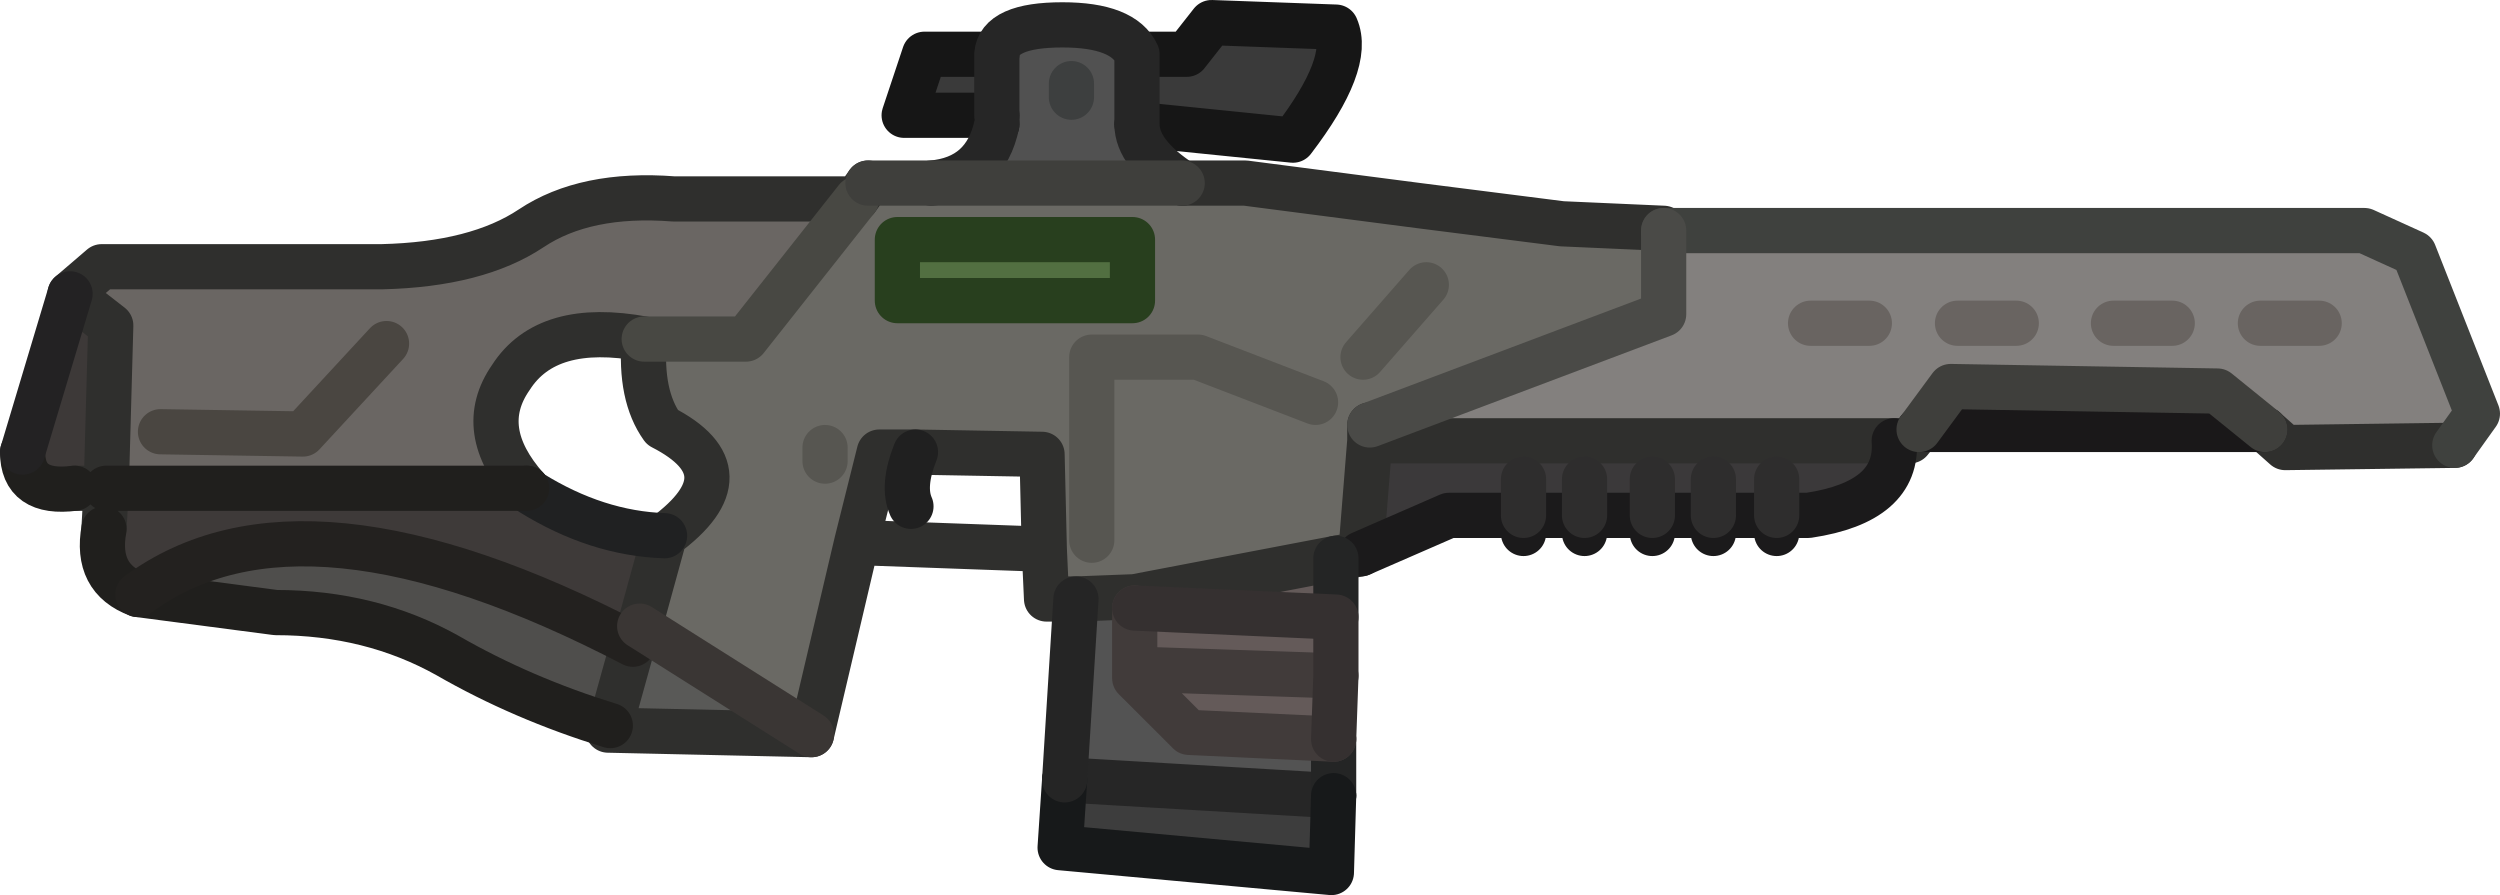 <?xml version="1.0" encoding="UTF-8" standalone="no"?>
<svg xmlns:xlink="http://www.w3.org/1999/xlink" height="19.8px" width="55.3px" xmlns="http://www.w3.org/2000/svg">
  <g transform="matrix(1.0, 0.0, 0.0, 1.0, 17.65, 7.85)">
    <path d="M2.2 -2.55 L7.4 -2.55 7.4 -1.2 2.2 -1.2 2.2 -2.55" fill="#526f41" fill-rule="evenodd" stroke="none"/>
    <path d="M7.5 -5.1 Q7.5 -4.45 8.5 -3.8 L2.95 -3.8 Q4.15 -3.9 4.4 -5.1 L4.4 -5.3 4.4 -6.65 Q4.45 -7.3 5.85 -7.3 7.2 -7.3 7.5 -6.65 L7.5 -5.1 M6.05 -5.7 L6.05 -6.0 6.05 -5.7" fill="#515151" fill-rule="evenodd" stroke="none"/>
    <path d="M7.5 -6.65 L8.6 -6.65 9.15 -7.35 11.9 -7.25 Q12.25 -6.45 10.95 -4.75 L7.5 -5.1 7.5 -6.65 M4.4 -5.3 L2.35 -5.3 2.8 -6.65 4.4 -6.65 4.4 -5.3" fill="#3a3a3a" fill-rule="evenodd" stroke="none"/>
    <path d="M-16.1 -1.35 L-15.4 -1.95 -9.2 -1.95 Q-7.1 -2.0 -5.9 -2.8 -4.7 -3.6 -2.75 -3.45 L1.3 -3.45 -1.15 -0.35 -3.4 -0.35 Q-5.55 -0.75 -6.35 0.5 -7.15 1.65 -6.0 2.95 L-15.3 2.95 -15.2 -0.65 -16.1 -1.35 M-14.1 1.7 L-10.95 1.75 -9.1 -0.25 -10.95 1.75 -14.1 1.7" fill="#6a6663" fill-rule="evenodd" stroke="none"/>
    <path d="M8.5 -3.8 L9.9 -3.8 13.75 -3.3 16.9 -2.9 19.15 -2.8 19.15 -2.75 19.15 -0.9 12.65 1.55 12.65 1.9 12.45 4.4 11.9 4.5 7.45 5.35 6.15 5.4 5.5 5.4 5.45 4.3 5.4 2.2 2.6 2.15 1.8 2.15 1.3 4.15 0.3 8.4 -3.5 6.0 -2.95 4.0 Q-1.05 2.6 -3.0 1.6 -3.5 0.9 -3.4 -0.35 L-1.15 -0.35 1.3 -3.45 1.55 -3.8 2.95 -3.8 8.5 -3.8 M2.2 -2.55 L2.2 -1.2 7.4 -1.2 7.4 -2.55 2.2 -2.55 M0.6 2.35 L0.6 2.05 0.6 2.35 M11.45 1.05 L8.85 0.05 6.5 0.05 6.5 4.1 6.5 0.05 8.85 0.05 11.45 1.05 M13.9 -1.55 L12.5 0.05 13.9 -1.55" fill="#6a6964" fill-rule="evenodd" stroke="none"/>
    <path d="M32.45 1.65 L24.8 1.65 25.5 0.7 31.4 0.8 32.45 1.65" fill="#353637" fill-rule="evenodd" stroke="none"/>
    <path d="M24.25 1.9 Q24.35 3.25 22.35 3.55 L21.65 3.55 20.25 3.55 20.25 2.75 20.25 3.55 18.9 3.55 17.4 3.55 16.05 3.55 16.05 2.75 16.05 3.55 14.4 3.55 12.45 4.4 12.65 1.9 24.25 1.9 M21.65 2.75 L21.65 3.55 21.65 2.75 M18.9 2.75 L18.9 3.55 18.9 2.75 M17.4 2.75 L17.4 3.55 17.4 2.75" fill="#3b393a" fill-rule="evenodd" stroke="none"/>
    <path d="M11.85 8.5 L11.85 9.75 5.9 9.4 6.15 5.4 7.45 5.35 7.45 5.6 7.45 6.95 7.45 7.15 8.65 8.35 11.85 8.5" fill="#535353" fill-rule="evenodd" stroke="none"/>
    <path d="M11.85 9.75 L11.8 11.45 5.8 10.9 5.9 9.4 11.85 9.75" fill="#3d3d3d" fill-rule="evenodd" stroke="none"/>
    <path d="M11.9 4.5 L11.9 5.8 11.9 7.1 11.85 8.5 8.65 8.35 7.45 7.15 7.45 6.95 7.45 5.6 7.45 5.35 11.9 4.5 M11.9 5.8 L7.45 5.6 11.9 5.8 M7.45 6.95 L11.9 7.1 7.45 6.95" fill="#645a59" fill-rule="evenodd" stroke="none"/>
    <path d="M0.3 8.4 L-4.2 8.3 -4.15 8.2 -3.65 6.4 -3.5 6.0 0.3 8.4" fill="#595957" fill-rule="evenodd" stroke="none"/>
    <path d="M-4.15 8.2 Q-6.1 7.6 -7.75 6.65 -9.45 5.7 -11.55 5.7 L-14.6 5.3 Q-10.95 2.6 -3.65 6.4 L-4.15 8.2" fill="#4f4e4c" fill-rule="evenodd" stroke="none"/>
    <path d="M-14.6 5.3 Q-15.55 4.95 -15.35 3.85 L-15.3 2.95 -6.0 2.95 -5.9 3.05 Q-4.45 3.95 -2.95 4.0 L-3.5 6.0 -3.65 6.4 Q-10.95 2.6 -14.6 5.3" fill="#3e3a39" fill-rule="evenodd" stroke="none"/>
    <path d="M-15.3 2.95 L-16.0 2.95 Q-17.15 3.1 -17.15 2.15 L-16.1 -1.35 -15.2 -0.65 -15.3 2.95" fill="#3d3938" fill-rule="evenodd" stroke="none"/>
    <path d="M19.15 -2.75 L34.65 -2.75 35.75 -2.25 37.15 1.3 36.65 2.0 32.9 2.05 32.45 1.65 31.4 0.8 25.5 0.7 24.8 1.65 24.6 1.9 24.25 1.9 12.65 1.9 12.65 1.55 19.15 -0.9 19.15 -2.75 M33.65 -0.7 L32.35 -0.7 33.65 -0.7 M30.4 -0.7 L29.1 -0.7 30.4 -0.7 M26.95 -0.7 L25.65 -0.7 26.95 -0.7 M23.7 -0.7 L22.4 -0.7 23.7 -0.7" fill="#83807e" fill-rule="evenodd" stroke="none"/>
    <path d="M7.5 -6.65 L8.6 -6.65 9.15 -7.35 11.9 -7.25 Q12.25 -6.45 10.95 -4.75 L7.5 -5.1 M4.4 -5.3 L2.35 -5.3 2.8 -6.65 4.4 -6.65 M4.4 -5.3 L4.4 -5.1" fill="none" stroke="#161616" stroke-linecap="round" stroke-linejoin="round" stroke-width="1.0"/>
    <path d="M7.5 -5.1 Q7.5 -4.45 8.5 -3.8 M4.4 -6.65 Q4.45 -7.3 5.85 -7.3 7.2 -7.3 7.5 -6.65 L7.5 -5.1 M4.4 -6.65 L4.4 -5.3 M4.4 -5.1 Q4.15 -3.9 2.95 -3.8 M11.85 9.75 L5.9 9.4" fill="none" stroke="#262626" stroke-linecap="round" stroke-linejoin="round" stroke-width="1.0"/>
    <path d="M8.5 -3.8 L9.9 -3.8 13.75 -3.3 16.9 -2.9 19.15 -2.8 19.15 -2.75 M36.65 2.0 L32.9 2.05 32.45 1.65 M24.8 1.65 L24.6 1.9 24.25 1.9 12.65 1.9 12.45 4.4 11.9 4.5 7.45 5.35 7.45 5.6 M1.3 -3.45 L1.55 -3.8 M12.65 1.55 L12.65 1.9 M6.15 5.4 L5.5 5.4 5.45 4.3 1.3 4.15 0.3 8.4 -4.2 8.3 -4.15 8.2 -3.65 6.4 -3.5 6.0 -2.95 4.0 Q-1.05 2.6 -3.0 1.6 -3.5 0.9 -3.4 -0.35 -5.55 -0.75 -6.35 0.5 -7.15 1.65 -6.0 2.95 M-15.35 3.85 L-15.3 2.95 -16.0 2.95 M-16.1 -1.35 L-15.4 -1.95 -9.2 -1.95 Q-7.1 -2.0 -5.9 -2.8 -4.7 -3.6 -2.75 -3.45 L1.3 -3.45 M5.45 4.3 L5.4 2.2 2.6 2.15 1.8 2.15 1.3 4.15 M7.45 5.35 L6.15 5.4 M-16.1 -1.35 L-15.2 -0.65 -15.3 2.95" fill="none" stroke="#2f2f2d" stroke-linecap="round" stroke-linejoin="round" stroke-width="1.0"/>
    <path d="M6.5 4.1 L6.5 0.05 8.85 0.05 11.45 1.05 M0.6 2.05 L0.6 2.35 M12.5 0.05 L13.9 -1.55" fill="none" stroke="#575651" stroke-linecap="round" stroke-linejoin="round" stroke-width="1.0"/>
    <path d="M22.4 -0.7 L23.7 -0.7 M25.65 -0.7 L26.95 -0.7 M29.1 -0.7 L30.4 -0.7 M32.35 -0.7 L33.65 -0.7" fill="none" stroke="#696461" stroke-linecap="round" stroke-linejoin="round" stroke-width="1.0"/>
    <path d="M19.15 -2.75 L34.65 -2.75 35.75 -2.25 37.15 1.3 36.65 2.0" fill="none" stroke="#3f413e" stroke-linecap="round" stroke-linejoin="round" stroke-width="1.0"/>
    <path d="M24.25 1.9 Q24.35 3.25 22.35 3.55 L21.65 3.55 21.65 3.95 M20.25 3.55 L20.25 3.95 M20.25 3.55 L21.65 3.55 M20.25 3.55 L18.9 3.55 18.9 3.95 M17.4 3.55 L18.9 3.55 M16.05 3.55 L17.4 3.55 17.4 3.95 M16.05 3.55 L16.05 3.95 M12.45 4.4 L14.4 3.55 16.05 3.55" fill="none" stroke="#1b1a1b" stroke-linecap="round" stroke-linejoin="round" stroke-width="1.0"/>
    <path d="M32.45 1.65 L24.8 1.65" fill="none" stroke="#1a1819" stroke-linecap="round" stroke-linejoin="round" stroke-width="1.0"/>
    <path d="M11.9 4.5 L11.9 5.8 M11.85 8.5 L11.85 9.75" fill="none" stroke="#242525" stroke-linecap="round" stroke-linejoin="round" stroke-width="1.0"/>
    <path d="M11.85 9.75 L11.8 11.45 5.8 10.9 5.9 9.4" fill="none" stroke="#17191a" stroke-linecap="round" stroke-linejoin="round" stroke-width="1.0"/>
    <path d="M2.6 2.15 Q2.3 2.9 2.5 3.35" fill="none" stroke="#202020" stroke-linecap="round" stroke-linejoin="round" stroke-width="1.0"/>
    <path d="M5.9 9.4 L6.15 5.4" fill="none" stroke="#252525" stroke-linecap="round" stroke-linejoin="round" stroke-width="1.0"/>
    <path d="M-2.95 4.0 Q-4.45 3.95 -5.9 3.05 L-6.0 2.95" fill="none" stroke="#202122" stroke-linecap="round" stroke-linejoin="round" stroke-width="1.0"/>
    <path d="M-4.15 8.2 Q-6.1 7.6 -7.75 6.65 -9.45 5.7 -11.55 5.7 L-14.6 5.3 Q-15.55 4.95 -15.35 3.85 M-16.0 2.95 Q-17.15 3.1 -17.15 2.15 M-15.3 2.95 L-6.0 2.95" fill="none" stroke="#201f1d" stroke-linecap="round" stroke-linejoin="round" stroke-width="1.0"/>
    <path d="M-17.15 2.15 L-16.1 -1.35" fill="none" stroke="#232223" stroke-linecap="round" stroke-linejoin="round" stroke-width="1.0"/>
    <path d="M21.65 3.55 L21.65 2.75 M20.25 2.75 L20.25 3.55 M18.9 3.55 L18.9 2.75 M16.05 2.75 L16.05 3.55 M17.4 3.55 L17.4 2.75" fill="none" stroke="#2e2d2d" stroke-linecap="round" stroke-linejoin="round" stroke-width="1.0"/>
    <path d="M1.3 -3.45 L-1.15 -0.35 -3.4 -0.35" fill="none" stroke="#484843" stroke-linecap="round" stroke-linejoin="round" stroke-width="1.0"/>
    <path d="M19.15 -2.75 L19.15 -0.9 12.65 1.55" fill="none" stroke="#4a4a47" stroke-linecap="round" stroke-linejoin="round" stroke-width="1.0"/>
    <path d="M6.05 -6.0 L6.05 -5.7" fill="none" stroke="#3d3f3f" stroke-linecap="round" stroke-linejoin="round" stroke-width="1.0"/>
    <path d="M-9.1 -0.25 L-10.95 1.75 -14.1 1.7" fill="none" stroke="#4a4641" stroke-linecap="round" stroke-linejoin="round" stroke-width="1.0"/>
    <path d="M-3.65 6.4 Q-10.95 2.6 -14.6 5.3" fill="none" stroke="#23211f" stroke-linecap="round" stroke-linejoin="round" stroke-width="1.0"/>
    <path d="M-3.5 6.0 L0.3 8.4" fill="none" stroke="#3a3634" stroke-linecap="round" stroke-linejoin="round" stroke-width="1.0"/>
    <path d="M2.95 -3.8 L8.5 -3.8 M1.55 -3.8 L2.95 -3.8 M32.45 1.65 L31.4 0.8 25.5 0.7 24.8 1.65" fill="none" stroke="#3f3f3c" stroke-linecap="round" stroke-linejoin="round" stroke-width="1.0"/>
    <path d="M2.2 -2.55 L7.4 -2.55 7.4 -1.2 2.2 -1.2 2.2 -2.55" fill="none" stroke="#283f1e" stroke-linecap="round" stroke-linejoin="round" stroke-width="1.0"/>
    <path d="M11.85 8.5 L8.65 8.35 7.45 7.15 7.45 6.95 7.45 5.6 M11.9 7.1 L7.45 6.95" fill="none" stroke="#413b3a" stroke-linecap="round" stroke-linejoin="round" stroke-width="1.0"/>
    <path d="M11.9 5.8 L11.9 7.1 11.85 8.5 M7.45 5.6 L11.9 5.8" fill="none" stroke="#353030" stroke-linecap="round" stroke-linejoin="round" stroke-width="1.0"/>
  </g>
</svg>
